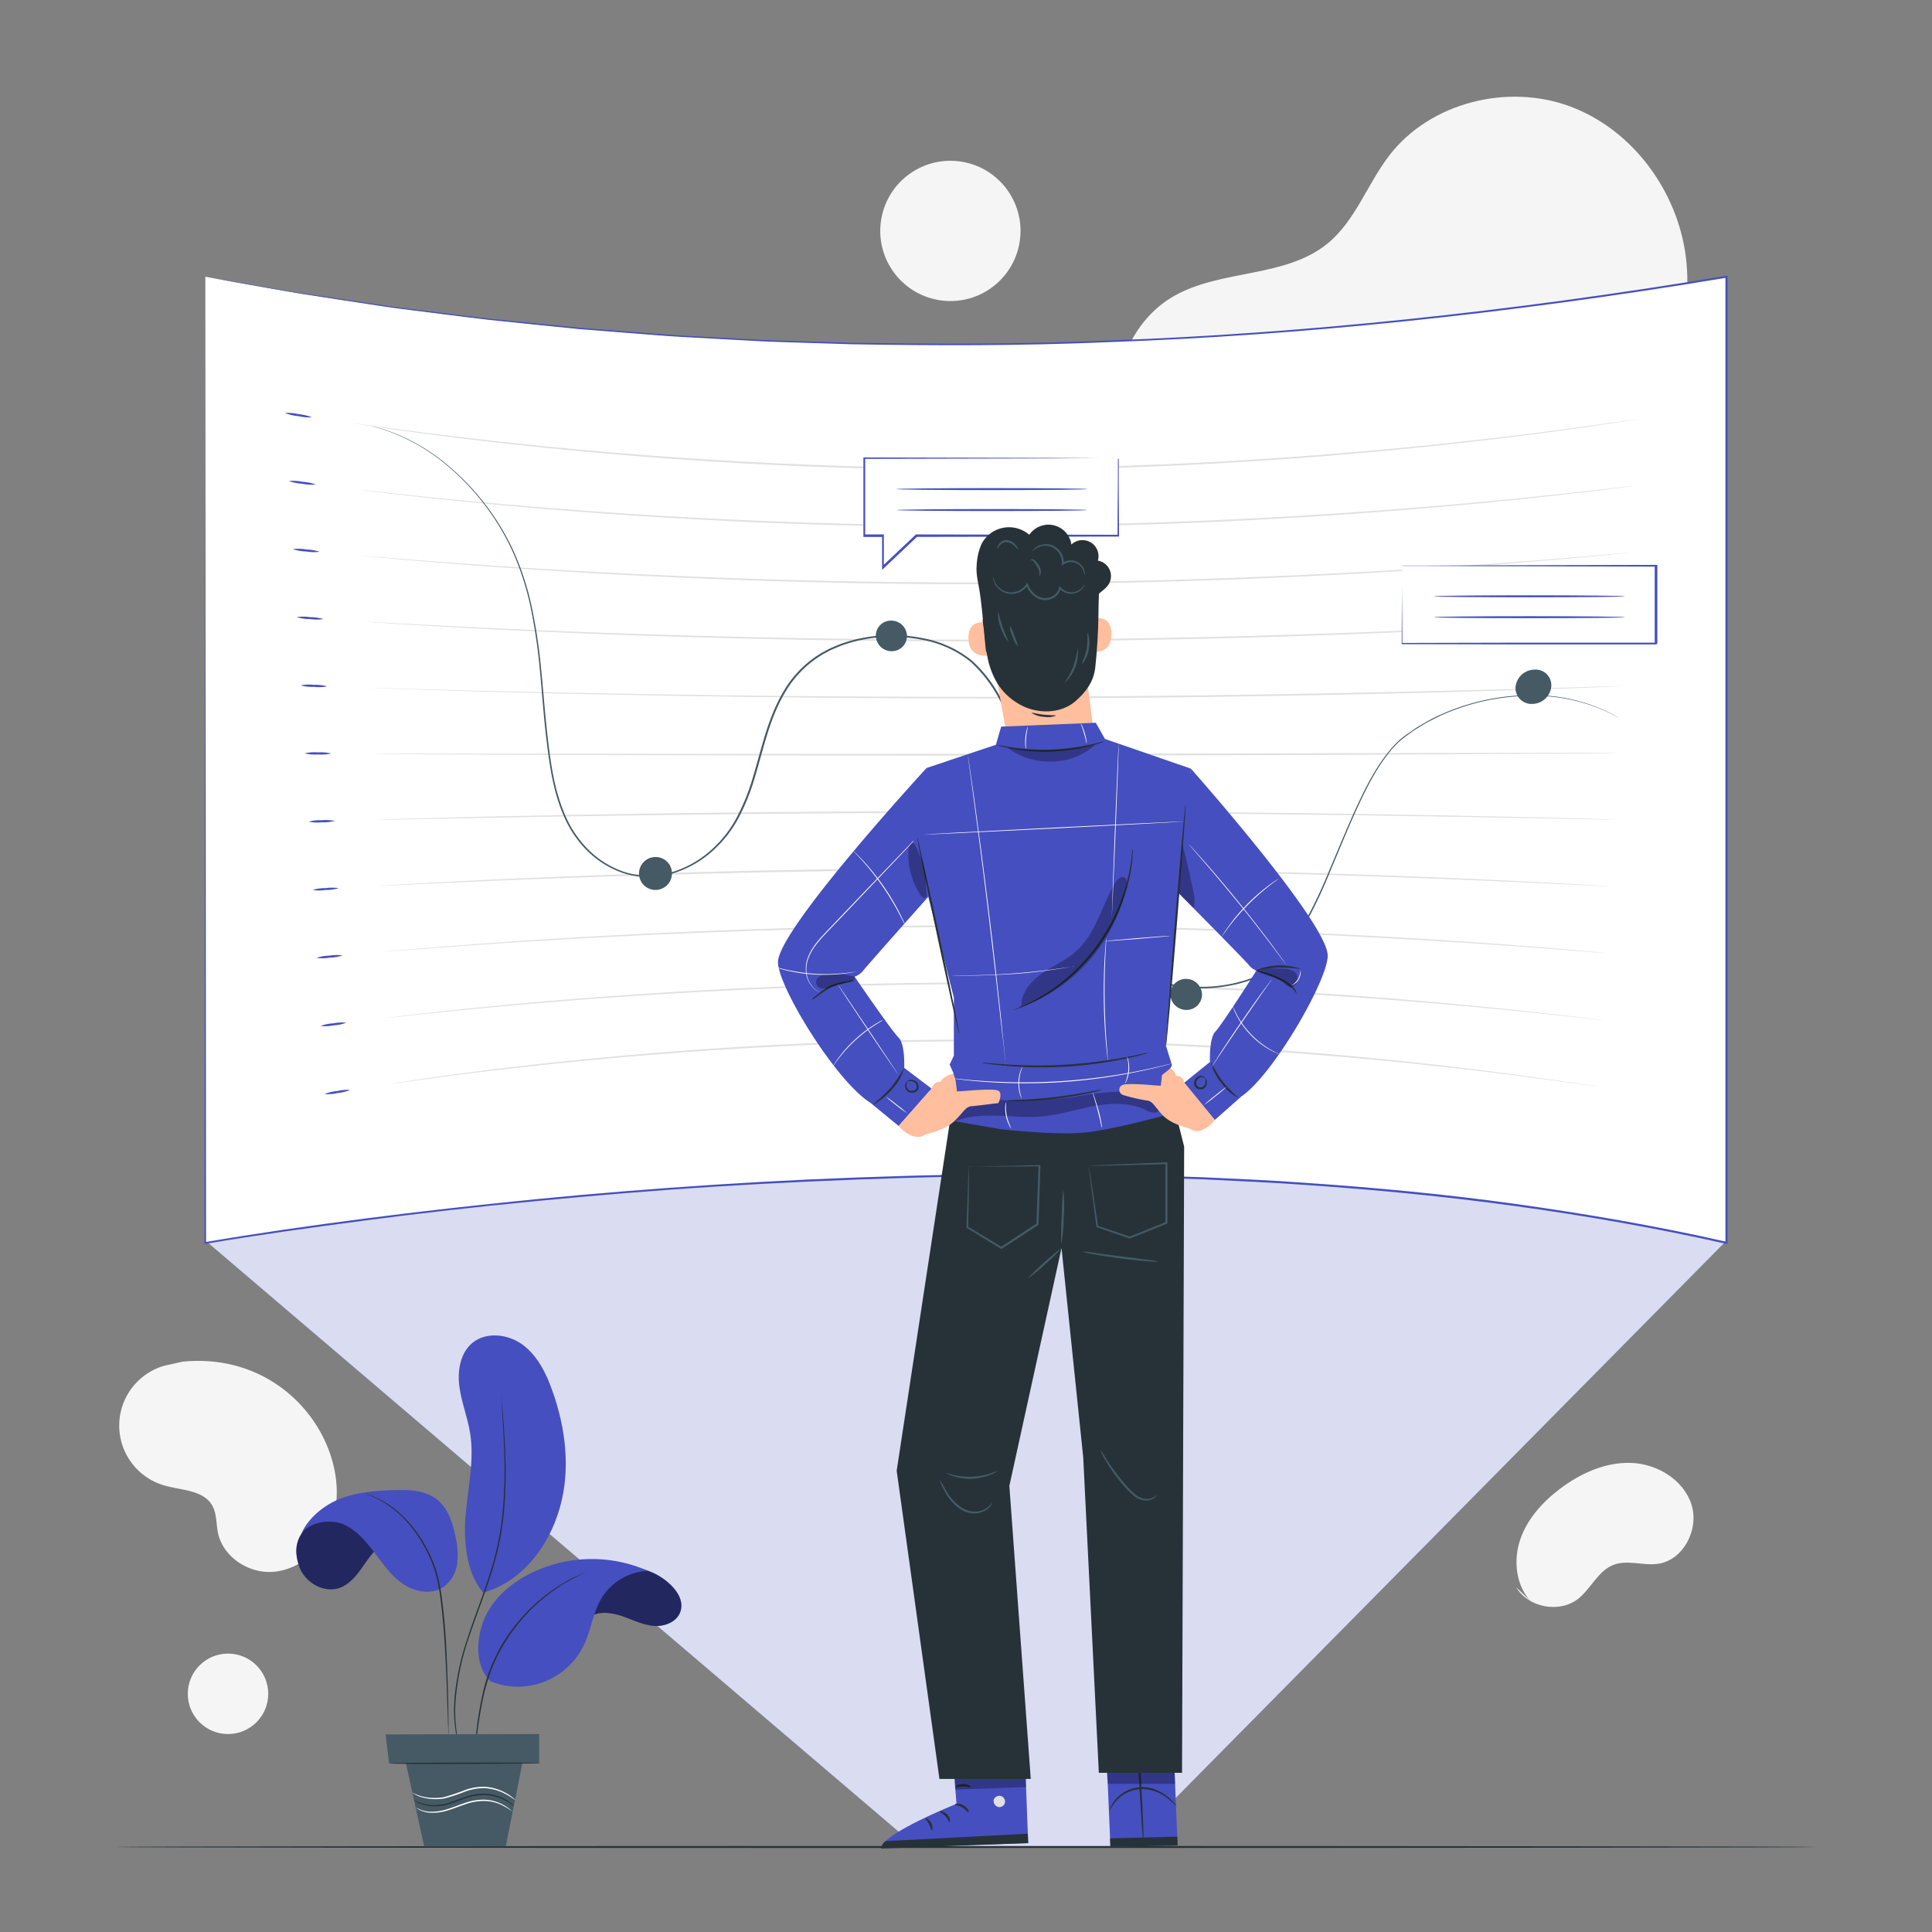 <svg xmlns="http://www.w3.org/2000/svg" viewBox="0 0 500 500"><rect x="0" y="0" width="500" height="500" fill="#808080" stroke="none"/><g id="freepik--background-simple--inject-88"><path d="M290.76,112c-4.66-12.9,1.23-28.74,13.18-35.45,12.26-6.89,28.71-4.62,39.61-13.51,7.26-5.92,10.34-15.5,16.08-22.91,10.56-13.63,30.5-18.58,46.67-12.6s27.86,21.89,30,39-4.77,34.82-17,46.94c-12.13,12-28.68,18.48-45.32,22.16-13.93,3.08-33.68,9.38-47.44,5.62S295.73,125.4,290.76,112" style="fill:#f5f5f5"></path><path d="M42.49,353.46a16.12,16.12,0,0,0-.09,30.94c4.47,1.32,10.18,1.16,12.51,5.2,1.22,2.12,1,4.74,1.51,7.13,1.28,6.09,7.66,10.38,13.87,10.08s11.84-4.61,14.58-10.19,2.85-12.21,1.22-18.22c-4-14.82-18.58-28-38.85-26Z" style="fill:#f5f5f5"></path><circle cx="245.98" cy="59.76" r="18.15" transform="translate(134.1 286.84) rotate(-77.43)" style="fill:#f5f5f5"></circle><circle cx="59.01" cy="438.36" r="10.41" style="fill:#f5f5f5"></circle><path d="M395.93,414.19c-3.69-4.21-4.29-10.54-2.47-15.83s5.74-9.63,10.19-13c5.33-4.06,11.82-7,18.51-6.76s13.49,4.33,15.57,10.7-2,14.46-8.63,15.41c-3.84.55-7.92-1.12-11.54.28-4,1.54-5.8,6.16-9.17,8.8-4.83,3.78-12.86,2.25-16-3" style="fill:#f5f5f5"></path></g><g id="freepik--Screen--inject-88"><path d="M53.14,321.05,237.08,477.89h54.77l155-156.84S286.29,281.54,53.14,321.05Z" style="fill:#464FBF"></path><path d="M53.14,321.05,237.08,477.89h54.77l155-156.84S286.29,281.54,53.14,321.05Z" style="fill:#fff;opacity:0.8"></path><path d="M53.14,71.61v250s221.27-39.5,393.72,0v-250C312.4,94.34,181.23,95.76,53.14,71.61Z" style="fill:#fff"></path><path d="M53.14,71.61l7.34,1.26,9,1.56c3.57.61,7.71,1.39,12.39,2l15.65,2.34c1.43.21,2.9.45,4.4.64l4.61.58,9.78,1.22c3.39.41,6.9.9,10.54,1.29l11.28,1.14,12,1.2,12.72,1c4.36.31,8.82.73,13.4,1l14.09.76,7.28.39c2.46.12,4.94.16,7.45.25l15.37.47c20.91.33,43.48.43,67.45-.63,48-1.75,101.6-7.14,158.93-16.71l.28,0v.28c0,76.85,0,161.33,0,250v.32l-.32-.06h0c-18.28-4.13-36.58-7.3-54.74-9.8s-36.2-4.22-54-5.44c-8.91-.67-17.76-1-26.55-1.46l-13.13-.43c-4.36-.16-8.7-.17-13-.27-17.3-.24-34.31-.17-51,.33s-33,1.24-49,2.24-31.52,2.31-46.68,3.77-29.88,3.12-44.15,5-28.09,3.79-41.37,6.06l-.24,0v-.25c.13-152.83.21-248.31.21-250,0,1.67.08,97.15.2,250l-.24-.2c13.3-2.28,27.11-4.25,41.38-6.1s29-3.5,44.17-5,30.73-2.74,46.69-3.78,32.31-1.78,49-2.26,33.7-.58,51-.34c4.33.09,8.67.11,13,.26l13.13.44c8.79.42,17.65.78,26.56,1.45,17.82,1.22,35.88,2.9,54.05,5.43s36.49,5.68,54.79,9.82h0l-.32.25c0-88.65,0-173.13,0-250l.28.24c-57.35,9.56-111,14.92-159,16.64-24,1.05-46.56.93-67.47.58l-15.38-.48c-2.51-.09-5-.14-7.45-.26l-7.29-.4-14.09-.77c-4.58-.26-9-.68-13.4-1l-12.72-1-12-1.22-11.29-1.16c-3.64-.4-7.15-.89-10.53-1.3l-9.79-1.24-4.61-.59c-1.5-.2-3-.44-4.4-.65L81.85,76.62c-4.7-.66-8.8-1.45-12.36-2.07l-9-1.61Z" style="fill:#464FBF"></path><path d="M424,108.44c0-.06-73.95,13-166,13.16-92.1.56-166.22-12-166.17-12-.06-.36,74.05,12.08,166.18,11.53C350,121,424,108.08,424,108.44Z" style="fill:#e0e0e0"></path><path d="M423,125.72s-73.51,10.56-165.06,10.67c-91.57.46-165.25-9.69-165.21-9.67-.06-.32,73.63,9.69,165.21,9.23C349.46,135.82,423,125.4,423,125.72Z" style="fill:#e0e0e0"></path><path d="M422,143s-73.09,8.08-164.1,8.18c-91,.36-164.29-7.35-164.24-7.37-.07-.28,73.19,7.29,164.24,6.93C348.88,150.63,422,142.72,422,143Z" style="fill:#e0e0e0"></path><path d="M420.94,160.28c0,.06-72.66,5.61-163.13,5.69-90.5.26-163.33-5-163.28-5.07-.06-.24,72.76,4.89,163.28,4.63C348.3,165.44,421,160,420.94,160.28Z" style="fill:#e0e0e0"></path><path d="M419.94,177.56c0,.11-72.23,3.14-162.17,3.2S95.41,178.09,95.45,178s72.34,2.49,162.32,2.33S420,177.36,419.94,177.56Z" style="fill:#e0e0e0"></path><path d="M418.93,194.84c0,.15-71.8.67-161.2.71s-161.4-.33-161.36-.47,71.91.09,161.36,0S419,194.69,418.93,194.84Z" style="fill:#e0e0e0"></path><path d="M417.93,212.13c0,.18-71.37-1.81-160.24-1.79s-160.44,2-160.39,1.83,71.47-2.31,160.39-2.27S418,212,417.93,212.13Z" style="fill:#e0e0e0"></path><path d="M416.92,229.41c0,.23-70.94-4.29-159.27-4.28s-159.47,4.34-159.43,4.12c-.06-.07,71-4.71,159.43-4.56C346,224.67,417,229.34,416.92,229.41Z" style="fill:#e0e0e0"></path><path d="M415.92,246.69c0,.27-70.52-6.76-158.32-6.77-87.83-.24-158.5,6.68-158.46,6.42-.06,0,70.62-7.11,158.46-6.86C345.42,239.48,416,246.66,415.92,246.69Z" style="fill:#e0e0e0"></path><path d="M414.91,264c0,.31-70.08-9.24-157.35-9.27-87.29-.34-157.54,9-157.5,8.71-.06,0,70.19-9.5,157.5-9.15A1283.47,1283.47,0,0,1,414.91,264Z" style="fill:#e0e0e0"></path><path d="M413.9,281.26c0,.36-69.65-11.71-156.38-11.76-86.76-.44-156.57,11.35-156.53,11-.06,0,69.75-11.9,156.53-11.46A1024.14,1024.14,0,0,1,413.9,281.26Z" style="fill:#e0e0e0"></path><path d="M419.44,186.1l-1.23-.66a27.87,27.87,0,0,0-3.66-1.82,44.91,44.91,0,0,0-15.52-3.5,59.62,59.62,0,0,0-11.8.71,57.13,57.13,0,0,0-13.58,4c-1.18.49-2.3,1.13-3.48,1.69s-2.27,1.33-3.43,2-2.22,1.53-3.33,2.33a23.79,23.79,0,0,0-3,2.82c-3.6,4.15-6.23,9.19-8.7,14.46s-4.73,10.9-7.17,16.68A131.27,131.27,0,0,1,336,242.36a34.05,34.05,0,0,1-6.56,8,16.44,16.44,0,0,1-4.7,2.86c-.89.31-1.75.7-2.68.94a27.79,27.79,0,0,1-2.79.72,40.26,40.26,0,0,1-11.8.77A43.64,43.64,0,0,1,295.64,253a33.73,33.73,0,0,1-10.4-6.19,11.57,11.57,0,0,1-1.06-1l-1-1.09c-.59-.78-1.25-1.52-1.78-2.33a42.09,42.09,0,0,1-3-5c-3.52-6.89-5.75-14.31-7.94-21.82s-4.16-15.22-6.83-22.87a83.66,83.66,0,0,0-4.8-11.32,35.17,35.17,0,0,0-7.74-10.19,28.09,28.09,0,0,0-12.65-5.65l-.88-.18-.89-.12-1.78-.24c-1.2-.07-2.4-.21-3.59-.18a39,39,0,0,0-7.1.55,38.21,38.21,0,0,0-6.7,1.8c-.53.21-1,.44-1.56.66l-.78.33-.73.38-1.47.78-1.38.88a27.48,27.48,0,0,0-8.4,9c-4.11,6.94-5.58,14.65-7.83,22a55.74,55.74,0,0,1-4.3,10.65,30.92,30.92,0,0,1-7.36,9,27.42,27.42,0,0,1-10.65,5.5,21,21,0,0,1-11.9-.45,24.42,24.42,0,0,1-9.51-6.08,28.79,28.79,0,0,1-5.84-8.92c-2.74-6.43-3.58-13.1-4.36-19.4s-1.15-12.43-1.73-18.23a141.63,141.63,0,0,0-2.48-16.57,71.79,71.79,0,0,0-4.83-14.57,63.86,63.86,0,0,0-15.83-20.94,50.43,50.43,0,0,0-14.94-9.16c-.94-.34-1.76-.67-2.48-.91l-1.82-.5-1.48-.43,1.48.38,1.83.48c.72.23,1.55.55,2.5.89a50.23,50.23,0,0,1,15,9.12,64.16,64.16,0,0,1,16,21,71.42,71.42,0,0,1,4.88,14.61,140.52,140.52,0,0,1,2.53,16.6c.59,5.81,1,11.9,1.76,18.21s1.64,12.94,4.36,19.29a28.57,28.57,0,0,0,5.76,8.79,24.05,24.05,0,0,0,9.35,6,20.39,20.39,0,0,0,11.62.44,26.8,26.8,0,0,0,10.44-5.41,30.25,30.25,0,0,0,7.25-8.91,54.83,54.83,0,0,0,4.26-10.58c2.24-7.29,3.7-15,7.85-22.06a27.89,27.89,0,0,1,8.53-9.19l1.4-.89,1.5-.8.75-.39.79-.34,1.59-.67a38.93,38.93,0,0,1,14-2.38c1.22,0,2.44.11,3.65.18.61.07,1.21.16,1.82.24l.9.13.9.18a28.45,28.45,0,0,1,12.9,5.77,35.28,35.28,0,0,1,7.85,10.32,84.94,84.94,0,0,1,4.82,11.37c2.67,7.68,4.66,15.38,6.82,22.9s4.41,14.91,7.9,21.75a41.71,41.71,0,0,0,3,4.93c.53.81,1.18,1.54,1.76,2.3l1,1.07a11.24,11.24,0,0,0,1,1,33.43,33.43,0,0,0,10.23,6.09,42.94,42.94,0,0,0,11.71,2.65,40,40,0,0,0,11.66-.76c3.7-.84,7.34-2.06,10-4.41a33.9,33.9,0,0,0,6.49-7.93,130.68,130.68,0,0,0,8.56-17.45c2.45-5.76,4.72-11.38,7.2-16.67s5.14-10.33,8.79-14.52a24.57,24.57,0,0,1,3-2.86q1.68-1.21,3.36-2.34c1.17-.67,2.29-1.39,3.46-2s2.32-1.2,3.51-1.69a57.46,57.46,0,0,1,13.66-4,59.25,59.25,0,0,1,11.86-.67,44.5,44.5,0,0,1,15.54,3.6,27.18,27.18,0,0,1,3.64,1.86C419,185.85,419.44,186.1,419.44,186.1Z" style="fill:#455a64"></path><path d="M311.08,257.52a4,4,0,0,1-4.19,3.85,4.14,4.14,0,0,1-4-4.17,4,4,0,0,1,4.19-3.86A4.12,4.12,0,0,1,311.08,257.52Z" style="fill:#455a64"></path><path d="M234.73,164.61a3.93,3.93,0,0,1-4,3.92,4.09,4.09,0,0,1-4.07-4,3.92,3.92,0,0,1,4-3.92A4.08,4.08,0,0,1,234.73,164.61Z" style="fill:#455a64"></path><path d="M401.48,177.58a5,5,0,0,1-4.87,4.59,4.13,4.13,0,0,1-4.4-4.29,5,5,0,0,1,4.86-4.58A4.07,4.07,0,0,1,401.48,177.58Z" style="fill:#455a64"></path><path d="M173.89,225.8a4.26,4.26,0,1,1-4.39-4A4.2,4.2,0,0,1,173.89,225.8Z" style="fill:#455a64"></path><path d="M80.74,108a12.06,12.06,0,0,1-3.5-.3,13.21,13.21,0,0,1-3.53-.82,11.65,11.65,0,0,1,3.5.3A13.21,13.21,0,0,1,80.74,108Z" style="fill:#464FBF"></path><path d="M81.73,125.38a11.2,11.2,0,0,1-3.48-.18,12.59,12.59,0,0,1-3.51-.72,12.05,12.05,0,0,1,3.48.2A13.48,13.48,0,0,1,81.73,125.38Z" style="fill:#464FBF"></path><path d="M82.72,142.8a11.64,11.64,0,0,1-3.46-.08,12.12,12.12,0,0,1-3.49-.61,11.83,11.83,0,0,1,3.46.09A12.53,12.53,0,0,1,82.72,142.8Z" style="fill:#464FBF"></path><path d="M83.7,160.21a11.05,11.05,0,0,1-3.44,0,12.1,12.1,0,0,1-3.47-.49,11.05,11.05,0,0,1,3.44,0A12.52,12.52,0,0,1,83.7,160.21Z" style="fill:#464FBF"></path><path d="M84.69,177.63a11.5,11.5,0,0,1-3.42.13,11.8,11.8,0,0,1-3.45-.38,10.92,10.92,0,0,1,3.42-.14A11.6,11.6,0,0,1,84.69,177.63Z" style="fill:#464FBF"></path><path d="M85.68,195a11.69,11.69,0,0,1-3.4.25,11.35,11.35,0,0,1-3.43-.28,10.82,10.82,0,0,1,3.4-.25A11.4,11.4,0,0,1,85.68,195Z" style="fill:#464FBF"></path><path d="M86.66,212.45a11.5,11.5,0,0,1-3.38.36,11.09,11.09,0,0,1-3.4-.17,11.07,11.07,0,0,1,3.37-.36A11.48,11.48,0,0,1,86.66,212.45Z" style="fill:#464FBF"></path><path d="M87.65,229.86a11.34,11.34,0,0,1-3.36.46,10.82,10.82,0,0,1-3.39,0,10.86,10.86,0,0,1,3.36-.47A11.37,11.37,0,0,1,87.65,229.86Z" style="fill:#464FBF"></path><path d="M88.64,247.27a11.43,11.43,0,0,1-3.34.57,11,11,0,0,1-3.37.06,10.79,10.79,0,0,1,3.34-.58A11.21,11.21,0,0,1,88.64,247.27Z" style="fill:#464FBF"></path><path d="M89.62,264.68a11.26,11.26,0,0,1-3.31.68,10.92,10.92,0,0,1-3.35.17,10.74,10.74,0,0,1,3.32-.69A11,11,0,0,1,89.62,264.68Z" style="fill:#464FBF"></path><path d="M90.61,282.09a11.85,11.85,0,0,1-3.3.79,11.18,11.18,0,0,1-3.32.28,10.79,10.79,0,0,1,3.29-.8A10.64,10.64,0,0,1,90.61,282.09Z" style="fill:#464FBF"></path><polygon points="289.52 118.64 223.78 118.64 223.78 138.71 228.61 138.71 228.61 146.9 237.28 138.71 289.52 138.71 289.52 118.64" style="fill:#fff"></polygon><path d="M289.52,118.64s0,.11,0,.33,0,.58,0,1c0,.91,0,2.23,0,3.93,0,3.47.05,8.5.09,14.8v.16h-.16l-52.24.09.17-.07-8.66,8.19-.44.42v-8.79l.26.26h-5.09v-.26c0-7,0-13.73,0-20.07v-.25h.25l47.23.12,13.65.07,3.62,0,.93,0h.31l-.34,0h-1l-3.68,0-13.7.07-47.06.11.25-.25c0,6.34,0,13.08,0,20.07l-.26-.26h5.09v8.45l-.44-.19,8.67-8.19.07-.07h.11l52.24.09-.17.17c0-6.26.07-11.25.09-14.71,0-1.71,0-3,0-4,0-.44,0-.78,0-1A1.55,1.55,0,0,1,289.52,118.64Z" style="fill:#464FBF"></path><path d="M281.4,126.58c0,.14-11.07.26-24.72.26s-24.72-.12-24.72-.26,11.07-.26,24.72-.26S281.4,126.43,281.4,126.58Z" style="fill:#464FBF"></path><path d="M281.4,132c0,.14-11.07.26-24.72.26S232,132.13,232,132s11.07-.26,24.72-.26S281.4,131.85,281.4,132Z" style="fill:#464FBF"></path><polygon points="362.93 146.38 362.93 166.45 367.76 166.45 376.43 166.45 428.67 166.45 428.67 146.38 362.93 146.38" style="fill:#fff"></polygon><path d="M362.93,146.38h.31l.93,0,3.66,0,13.72-.07,47.12-.12h.25v.26c0,6.37,0,13.11,0,20.05-.52.53-.16.15-.28.27H409.36l-17.73,0-28.7-.06h-.17v-.16c0-6.32.07-11.35.09-14.82,0-1.69,0-3,0-3.92l0-1a2.06,2.06,0,0,1,0-.33s0,.13,0,.36l0,1c0,.93,0,2.25,0,4,0,3.45.05,8.44.09,14.72l-.16-.17,28.7-.07h37c-.11.11.28-.26-.24.25V146.39l.26.25-46.94-.12L368,146.45l-3.71,0-1,0A1.3,1.3,0,0,1,362.93,146.38Z" style="fill:#464FBF"></path><path d="M420.55,154.32c0,.14-11.07.26-24.72.26s-24.72-.12-24.72-.26,11.07-.26,24.72-.26S420.55,154.18,420.55,154.32Z" style="fill:#464FBF"></path><path d="M420.55,159.73c0,.15-11.07.26-24.72.26s-24.72-.11-24.72-.26,11.07-.26,24.72-.26S420.55,159.59,420.55,159.73Z" style="fill:#464FBF"></path></g><g id="freepik--Floor--inject-88"><path d="M470.29,478c0,.15-98.59.26-220.18.26s-220.2-.11-220.2-.26,98.57-.26,220.2-.26S470.29,477.85,470.29,478Z" style="fill:#263238"></path></g><g id="freepik--Plant--inject-88"><path d="M148.75,424.06c.73-2.55,2.3-5,4.73-6.07s5.47-.48,8.06.45,5.14,2.19,7.9,2.35,5.85-1.15,6.67-3.78-.73-5.11-2.6-6.9a16.3,16.3,0,0,0-26.71,6.48" style="fill:#464FBF"></path><g style="opacity:0.5"><path d="M148.75,424.06c.73-2.55,2.3-5,4.73-6.07s5.47-.48,8.06.45,5.14,2.19,7.9,2.35,5.85-1.15,6.67-3.78-.73-5.11-2.6-6.9a16.3,16.3,0,0,0-26.71,6.48"></path></g><path d="M127,435.17c-4-3.83-3.86-10.51-1.86-15.7s6.39-9.2,11.29-11.84a35.86,35.86,0,0,1,31.25-1.09,14.83,14.83,0,0,0-12,7.07c-2.21,3.68-2.69,8.15-4.51,12a18.92,18.92,0,0,1-24.2,9.53" style="fill:#464FBF"></path><path d="M125,412.13c-4.48-5.27-5.1-13.74-4.45-20.63s2.22-13.82,1.11-20.65c-.65-4.05-2.23-7.91-2.77-12s.2-8.66,3.34-11.29c3.62-3,9.32-2.32,13.09.5s6,7.26,7.56,11.69c3.53,9.73,4.84,20.52,2,30.47s-9.58,18.85-19.48,21.87" style="fill:#464FBF"></path><path d="M122.93,455.43a4,4,0,0,1,0-.6c0-.4,0-1,0-1.75.06-1.51.2-3.7.53-6.39a86,86,0,0,1,1.69-9.37,43.13,43.13,0,0,1,4.25-10.84,44.88,44.88,0,0,1,7-9.35,44.31,44.31,0,0,1,7.3-6.11c1.12-.77,2.19-1.36,3.12-1.91s1.79-.91,2.47-1.24l1.61-.68a5.31,5.31,0,0,1,.56-.22,2.8,2.8,0,0,1-.54.29l-1.57.74c-.67.35-1.49.78-2.43,1.29s-2,1.17-3.07,1.95a45.57,45.57,0,0,0-7.21,6.12,46.19,46.19,0,0,0-6.88,9.3c-4.09,7.2-5.2,14.76-6,20.06-.37,2.68-.55,4.86-.64,6.37,0,.73-.08,1.31-.1,1.74A4.59,4.59,0,0,1,122.93,455.43Z" style="fill:#263238"></path><path d="M84.21,391.4c-8.26,5-8.22,9.56-6.83,13.84s6.48,7.25,10.68,5.64c2.38-.92,4.1-3,5.56-5.07s2.85-4.31,4.91-5.81,5-2.07,7.12-.6" style="fill:#464FBF"></path><g style="opacity:0.5"><path d="M84.21,391.4c-8.26,5-8.22,9.56-6.83,13.84s6.48,7.25,10.68,5.64c2.38-.92,4.1-3,5.56-5.07s2.85-4.31,4.91-5.81,5-2.07,7.12-.6"></path></g><path d="M78,396.89c2.16-3,7.5-3.87,10.88-2.39s5.85,4.44,8.07,7.38,4.38,6.06,7.45,8.11,7.35,2.78,10.4.7a8.91,8.91,0,0,0,3.52-6.12,20.41,20.41,0,0,0-.5-7.21c-.74-3.47-1.94-7.09-4.72-9.29-3.1-2.45-7.4-2.56-11.35-2.42-4.53.16-9.12.51-13.37,2.09s-8.58,5-10.38,9.15" style="fill:#464FBF"></path><path d="M116,448.83a.76.76,0,0,1,0-.19c0-.14,0-.31,0-.53,0-.5,0-1.18-.08-2.05,0-1.82-.13-4.39-.23-7.55s-.25-7-.49-11.19-.57-8.84-1.22-13.65a44.27,44.27,0,0,0-1.39-6.93,35.22,35.22,0,0,0-2.55-6.06,33.94,33.94,0,0,0-3.21-5,32.3,32.3,0,0,0-3.5-3.83,25.53,25.53,0,0,0-6.2-4.2c-.41-.19-.76-.37-1.07-.5l-.81-.31-.5-.2c-.11,0-.17-.07-.16-.08l.17.05.51.16.83.28c.32.12.68.29,1.09.47a24.5,24.5,0,0,1,6.32,4.14,32.59,32.59,0,0,1,3.56,3.83,34.47,34.47,0,0,1,3.27,5,35.52,35.52,0,0,1,2.6,6.11,44.36,44.36,0,0,1,1.41,7c.65,4.83,1,9.47,1.19,13.68s.33,8,.41,11.2.1,5.77.12,7.55v2.59A.76.76,0,0,1,116,448.83Z" style="fill:#263238"></path><path d="M119,452.56a23.54,23.54,0,0,1-.92-3.55,37,37,0,0,1-.4-10,65.88,65.88,0,0,1,3.12-14.49c1.68-5.33,4-11,5.93-17.15a74.61,74.61,0,0,0,3.5-17.72,127.66,127.66,0,0,0,.23-14.79c-.15-4.21-.39-7.62-.53-10-.07-1.16-.13-2.07-.17-2.71,0-.3,0-.53,0-.71a.73.73,0,0,1,0-.24,2.26,2.26,0,0,1,0,.24c0,.18,0,.41.07.7,0,.64.13,1.55.23,2.71.19,2.35.46,5.75.65,10a122.5,122.5,0,0,1-.15,14.83,80.11,80.11,0,0,1-1.14,8.69,78.31,78.31,0,0,1-2.35,9.11c-2,6.15-4.26,11.84-6,17.14A67.14,67.14,0,0,0,118,439.05a38.45,38.45,0,0,0,.28,9.93c.21,1.16.4,2.06.56,2.65l.17.69A1.52,1.52,0,0,1,119,452.56Z" style="fill:#263238"></path><polygon points="139.54 456.25 100.7 456.34 99.8 448.87 139.53 448.77 139.54 456.25" style="fill:#455a64"></polygon><polygon points="104.87 455.48 109.78 477.89 130.88 477.84 135.37 455.4 104.87 455.48" style="fill:#455a64"></polygon><path d="M139.54,456.25c0,.1-8.54.18-19.07.17s-19.07-.09-19.07-.19,8.54-.18,19.07-.18S139.54,456.14,139.54,456.25Z" style="fill:#455a64"></path><path d="M132.9,467.33a16.13,16.13,0,0,0-3.42-1.95,12.18,12.18,0,0,0-4.16-.83,14.91,14.91,0,0,0-5.12.95c-1.76.61-3.42,1.31-5,1.7a12,12,0,0,1-4.35.14,8.8,8.8,0,0,1-2.79-.88,4.34,4.34,0,0,1-.68-.43q-.22-.16-.21-.18s.33.19,1,.48a9.68,9.68,0,0,0,2.77.75,12.28,12.28,0,0,0,4.24-.22c1.55-.39,3.2-1.1,5-1.71a14.63,14.63,0,0,1,5.23-.94,12,12,0,0,1,4.26.93,10.89,10.89,0,0,1,2.53,1.47,5.74,5.74,0,0,1,.61.52C132.85,467.25,132.91,467.32,132.9,467.33Z" style="fill:#263238"></path><path d="M132.61,468.83a17.15,17.15,0,0,0-3.29-1.93,11.1,11.1,0,0,0-4-.81,14.36,14.36,0,0,0-5,.9c-1.71.57-3.31,1.24-4.84,1.66a12.61,12.61,0,0,1-4.18.48,7,7,0,0,1-2.74-.73,4.69,4.69,0,0,1-.66-.41c-.14-.11-.21-.17-.2-.18s.32.19.92.46a7.61,7.61,0,0,0,2.69.6,13.1,13.1,0,0,0,4.08-.55c1.5-.43,3.09-1.1,4.82-1.68a14.36,14.36,0,0,1,5.07-.89,11,11,0,0,1,6.53,2.37,6.15,6.15,0,0,1,.58.51C132.56,468.75,132.62,468.82,132.61,468.83Z" style="fill:#fff"></path><path d="M133.29,465.84a18.53,18.53,0,0,0-3.52-2.06,12.82,12.82,0,0,0-4.27-1,13.75,13.75,0,0,0-5.27.94,45.71,45.71,0,0,1-5.21,1.71,13.26,13.26,0,0,1-4.49,0,9.87,9.87,0,0,1-2.89-.9,4.93,4.93,0,0,1-.7-.44c-.16-.11-.23-.17-.22-.18s.34.2,1,.49a11,11,0,0,0,2.87.77,13.3,13.3,0,0,0,4.38-.09,53.92,53.92,0,0,0,5.16-1.73,13.72,13.72,0,0,1,5.41-.93,13,13,0,0,1,7,2.67,7.45,7.45,0,0,1,.62.53A1.17,1.17,0,0,1,133.29,465.84Z" style="fill:#fff"></path><path d="M139.89,456.28c0,.1-8.74.2-19.52.23s-19.51,0-19.51-.14,8.73-.21,19.51-.23S139.89,456.17,139.89,456.28Z" style="fill:#263238"></path></g><g id="freepik--Character--inject-88"><polygon points="286.01 445.79 287.38 477.98 304.76 477.59 303.46 445.34 286.01 445.79" style="fill:#464FBF"></polygon><path d="M295.91,476.58c.15,0-.12-7.06-.6-15.75s-1-15.72-1.12-15.71.12,7.05.6,15.74S295.77,476.58,295.91,476.58Z" style="fill:#263238"></path><polygon points="287.29 475.76 304.67 475.32 304.76 477.59 287.38 477.98 287.29 475.76" style="fill:#263238"></polygon><path d="M304.35,467.28a2.61,2.61,0,0,0-.48-.68,11.9,11.9,0,0,0-1.63-1.58,11.34,11.34,0,0,0-2.89-1.75,9,9,0,0,0-4.09-.75,9.15,9.15,0,0,0-6.63,3.26,8,8,0,0,0-1.19,1.94,2.27,2.27,0,0,0-.24.8,19,19,0,0,1,1.71-2.5,9.24,9.24,0,0,1,6.38-3,10.72,10.72,0,0,1,6.73,2.27C303.52,466.43,304.28,467.35,304.35,467.28Z" style="fill:#263238"></path><g style="opacity:0.3"><polygon points="303.83 454.52 303.97 458.06 286.55 458.38 286.43 455.71 303.83 454.52"></polygon></g><polygon points="286.43 458.8 286.69 461.66 304.12 461.66 304 458.8 286.43 458.8" style="opacity:0.3"></polygon><path d="M246,447.28l1.54,19.55s-19.28,7.72-19.34,11.36L266.09,477l-1.15-30.56Z" style="fill:#464FBF"></path><path d="M258.93,464.76a1.57,1.57,0,0,1,1.16,1.74,1.5,1.5,0,0,1-1.71,1.16,1.65,1.65,0,0,1-1.22-1.84,1.56,1.56,0,0,1,1.92-1" style="fill:#e0e0e0"></path><path d="M266.09,477l-.09-2.44-36.8,1.92A2.91,2.91,0,0,0,228,478.4Z" style="fill:#263238"></path><path d="M247.16,467c0,.19,1,.23,1.9.79s1.47,1.33,1.63,1.25-.15-1.15-1.31-1.81S247.11,466.8,247.16,467Z" style="fill:#263238"></path><path d="M243.21,468.8c0,.19.79.47,1.46,1.23s.89,1.59,1.07,1.58.26-1.08-.59-2S243.21,468.62,243.21,468.8Z" style="fill:#263238"></path><path d="M241.14,473.71c.17,0,.39-.92-.13-1.92s-1.42-1.37-1.49-1.21.49.68.91,1.51S241,473.7,241.14,473.71Z" style="fill:#263238"></path><path d="M247.3,462.44c.09.17.94-.12,2-.1s1.89.33,2,.16-.73-.79-2-.81S247.21,462.3,247.3,462.44Z" style="fill:#263238"></path><path d="M246.44,458.25a3.48,3.48,0,0,0,1.92-.09,8.46,8.46,0,0,0,2-.7,11.14,11.14,0,0,0,1.08-.63,2.57,2.57,0,0,0,.56-.48.83.83,0,0,0,0-1,1.06,1.06,0,0,0-.84-.39,2.73,2.73,0,0,0-.71.13,6.59,6.59,0,0,0-1.18.46,6.87,6.87,0,0,0-1.72,1.24c-.85.86-1.12,1.57-1.06,1.6s.5-.54,1.37-1.26a7.86,7.86,0,0,1,1.67-1,7,7,0,0,1,1.09-.38c.4-.13.74-.14.85,0s0,.1,0,.22a1.89,1.89,0,0,1-.41.35,10.52,10.52,0,0,1-2.81,1.41A13.23,13.23,0,0,0,246.44,458.25Z" style="fill:#263238"></path><path d="M246.7,458.51a3.07,3.07,0,0,0,.42-1.87,6,6,0,0,0-.35-2.09,5.62,5.62,0,0,0-.54-1.14,1.57,1.57,0,0,0-1.26-.92.9.9,0,0,0-.78.57,3,3,0,0,0-.17.71,4.23,4.23,0,0,0,.06,1.29A4.42,4.42,0,0,0,245,457c.79,1,1.58,1.15,1.6,1.08s-.61-.43-1.23-1.35a4.42,4.42,0,0,1-.68-1.78,4.11,4.11,0,0,1,0-1.11c0-.41.18-.74.33-.71s.53.28.7.6a7,7,0,0,1,.52,1,6.82,6.82,0,0,1,.45,1.9C246.76,457.78,246.59,458.49,246.7,458.51Z" style="fill:#263238"></path><g style="opacity:0.3"><polygon points="265.43 458.16 265.55 462.5 247.21 463.15 247.07 459.21 265.43 458.16"></polygon></g><path d="M261.7,196.69l22.28-.28-2.48-19s1.52-.33,1.62-8.58.48-22.28.48-22.28h0a28.67,28.67,0,0,0-28.83,3.62l-1.22.94Z" style="fill:#ffbe9d"></path><path d="M256.13,161.29c-.14-.07-5.67-1.68-5.49,4s5.81,4.3,5.82,4.14S256.13,161.29,256.13,161.29Z" style="fill:#ffbe9d"></path><path d="M282.64,160.11c.14-.06,5.18-1.42,5,4.22s-5.81,4.3-5.82,4.14S282.64,160.11,282.64,160.11Z" style="fill:#ffbe9d"></path><path d="M254.3,160.66c.85,4.72.68,7.21,1.46,10.37,1.24,5,3.72,8.83,8.22,11.33s10.6,2.45,14.47-1c2.68-2.36,4.58-5,5-8.57s.8-9.84.82-13.42c.05-6.44.48-12.6.48-12.6l-18.41-3.33-10.48,6.23Z" style="fill:#263238"></path><path d="M273.29,185.21a5.92,5.92,0,0,1-3.22.28,6,6,0,0,1-3.09-1c.06-.14,1.42.29,3.15.47S273.27,185.06,273.29,185.21Z" style="fill:#263238"></path><path d="M255.19,168.7c-.54-4.85-.89-10.39-1.64-15.5-.29-1.92-1-4.69-.8-6.62a16,16,0,0,1,1.21-5.67,8,8,0,0,1,12.42-2.5,6,6,0,0,1,10.9,2.52,4.15,4.15,0,0,1,6.85,4.16,4.06,4.06,0,0,1,2.74,6.21c-.86,1.31-2.39,2-3.33,3.29a4.7,4.7,0,0,0-.29,5.09" style="fill:#263238"></path><path d="M280.76,151.18a1.28,1.28,0,0,1-.2.53,3.82,3.82,0,0,1-1.07,1.21,3.9,3.9,0,0,1-2.4.75,4.06,4.06,0,0,1-2.95-1.38l.39-.11a3.86,3.86,0,0,1-2.46,2.83,4.4,4.4,0,0,1-4.15-.52,6.26,6.26,0,0,1-2.34-3.06l.45,0a5.2,5.2,0,0,1-4.17,2.28,4.77,4.77,0,0,1-3.51-1.43,4.87,4.87,0,0,1-1.27-2.16,2.09,2.09,0,0,1-.11-.89s.08.31.28.84a5.12,5.12,0,0,0,1.32,2,4.52,4.52,0,0,0,3.27,1.23,4.8,4.8,0,0,0,3.77-2.12l.27-.43.17.48a5.8,5.8,0,0,0,2.15,2.8,4,4,0,0,0,3.69.49,3.43,3.43,0,0,0,2.2-2.44l.08-.47.31.36a3.78,3.78,0,0,0,2.63,1.31,3.66,3.66,0,0,0,2.23-.61A5.15,5.15,0,0,0,280.76,151.18Z" style="fill:#455a64"></path><path d="M280.73,148.94a5,5,0,0,0-.79-2.05,3.32,3.32,0,0,0-1.93-1.3,3.52,3.52,0,0,0-2.81.53l-.45.33.05-.56a4.34,4.34,0,0,0-.19-1.62,4.4,4.4,0,0,0-2.27-2.63,4.29,4.29,0,0,0-2.87-.26,6.13,6.13,0,0,0-2.39,1.35,1.74,1.74,0,0,1,.46-.62,4.36,4.36,0,0,1,1.84-1.08,4.6,4.6,0,0,1,3.16.17,4.86,4.86,0,0,1,2.56,2.91,4.63,4.63,0,0,1,.2,1.83l-.4-.23a3.89,3.89,0,0,1,3.21-.55,3.57,3.57,0,0,1,2.1,1.54,3.49,3.49,0,0,1,.57,1.63A1.16,1.16,0,0,1,280.73,148.94Z" style="fill:#455a64"></path><path d="M269,149.11c-.07,0,0-.32,0-.78a3.65,3.65,0,0,0-.57-1.66,16.62,16.62,0,0,0-1.07-1.5c-.28-.29-.55-.09-.59-.12s0-.12.13-.22a.63.63,0,0,1,.69,0,3.9,3.9,0,0,1,.63.65,6.35,6.35,0,0,1,.65.87,3.11,3.11,0,0,1,.5,1.95C269.27,148.88,269,149.14,269,149.11Z" style="fill:#455a64"></path><path d="M258.07,142c-.06,0,0-.44.34-1a2.86,2.86,0,0,1,.84-.88,2.16,2.16,0,0,1,1.5-.33,3.55,3.55,0,0,1,2.23,1.4c.41.52.6.88.55.93s-.35-.24-.82-.68a3.92,3.92,0,0,0-2-1.14,2.16,2.16,0,0,0-2,.91C258.32,141.68,258.14,142,258.07,142Z" style="fill:#455a64"></path><path d="M260.93,166a9.3,9.3,0,0,1-1.94-3.6,9,9,0,0,1-.68-4c.15,0,.44,1.78,1.17,3.87S261.06,165.87,260.93,166Z" style="fill:#455a64"></path><path d="M263.4,167.3a6.88,6.88,0,0,1-1.36-2.56,6.74,6.74,0,0,1-.67-2.83,10.63,10.63,0,0,1,1.15,2.65A10.28,10.28,0,0,1,263.4,167.3Z" style="fill:#455a64"></path><path d="M278.91,167.69a10.74,10.74,0,0,1-3.44,9.1,30.82,30.82,0,0,0,2.33-4.33A31.34,31.34,0,0,0,278.91,167.69Z" style="fill:#455a64"></path><path d="M281.39,163.57a7.22,7.22,0,0,1,.36,4.47,7.12,7.12,0,0,1-1.92,4.05,24.22,24.22,0,0,0,1.41-4.14A25.65,25.65,0,0,0,281.39,163.57Z" style="fill:#455a64"></path><polyline points="274.72 323 280.34 377.19 284.38 458.8 305.91 458.8 306.46 296.76 303.61 285.42 245.87 290.01 232.06 380.63 243.13 460.39 266.76 460.39 261.22 384.55 274.72 323" style="fill:#263238"></polyline><path d="M274.72,323a33,33,0,0,1-4.19,4.14,32.15,32.15,0,0,1-4.55,3.73,65.29,65.29,0,0,1,8.74-7.87Z" style="fill:#455a64"></path><path d="M274.66,321.91a61.1,61.1,0,0,1,.11-7,63.58,63.58,0,0,1,.4-6.94,35.57,35.57,0,0,1,.14,7A36.4,36.4,0,0,1,274.66,321.91Z" style="fill:#455a64"></path><path d="M281.78,301.68a2.59,2.59,0,0,1,.35,0l1.06-.07,4.09-.2,14.6-.61h.24V301c0,4.56,0,9.71,0,15.16v.48l-.17.06-9.49,3.81-.09,0-.09,0-8.4-2.92-.13,0,0-.14c-.61-4.73-1.12-8.67-1.49-11.49-.16-1.32-.29-2.38-.39-3.16a9.24,9.24,0,0,1-.1-1.09,2.65,2.65,0,0,1,.07.31c0,.24.08.52.14.86.13.79.3,1.86.51,3.2.42,2.78,1,6.66,1.7,11.31l-.15-.18,8.42,2.86h-.17l9.48-3.82-.16.24v-.29c0-5.45,0-10.6,0-15.16l.25.24-14.44.36-4.15.08h-1.12A2,2,0,0,1,281.78,301.68Z" style="fill:#455a64"></path><path d="M250.69,302a1.11,1.11,0,0,1,.31,0l1-.05,3.7-.11,13.31-.31h.25v.25c-.14,4.5-.31,9.69-.49,15.21V317l-.12.07-1.54,1-7.81,5.09-.13.09-.14-.08-8.8-5.36-.11-.07v-.13c.17-4.72.31-8.66.41-11.48.05-1.32.1-2.37.13-3.16s.07-1.09.08-1.07a1.15,1.15,0,0,1,0,.31v.85c0,.8,0,1.87,0,3.21,0,2.79-.1,6.68-.17,11.35l-.11-.19,8.83,5.29H259l7.8-5.11,1.54-1-.12.21c.2-5.52.39-10.71.55-15.2l.24.24-13.17.07h-4.76Z" style="fill:#455a64"></path><path d="M299.84,326.5a15.11,15.11,0,0,1-2.92-.1c-1.79-.13-4.27-.37-7-.73s-5.18-.75-6.95-1.08a15.53,15.53,0,0,1-2.85-.65,16.13,16.13,0,0,1,2.9.28l7,.92,7,.89A15.76,15.76,0,0,1,299.84,326.5Z" style="fill:#455a64"></path><path d="M299.34,386.9s-.08.32-.51.69a3.4,3.4,0,0,1-2.2.75,5.29,5.29,0,0,1-3.22-1.24,22.82,22.82,0,0,1-2.93-3,41.41,41.41,0,0,1-4.36-6.14,12.69,12.69,0,0,1-1.36-2.8,28.2,28.2,0,0,1,1.68,2.6,55.32,55.32,0,0,0,4.45,6,24,24,0,0,0,2.83,2.92,5,5,0,0,0,2.92,1.25,3.47,3.47,0,0,0,2.07-.54C299.14,387.13,299.31,386.88,299.34,386.9Z" style="fill:#455a64"></path><path d="M256.81,388.81a1.46,1.46,0,0,1-.29.69,4.33,4.33,0,0,1-1.49,1.41,5.7,5.7,0,0,1-2.95.78,6.91,6.91,0,0,1-3.56-1.13,12.76,12.76,0,0,1-4.29-5.1,11.74,11.74,0,0,1-1.06-2.54,18.28,18.28,0,0,1,1.4,2.36,13.49,13.49,0,0,0,4.23,4.83,6.87,6.87,0,0,0,3.29,1.09,5.55,5.55,0,0,0,2.76-.62A6.08,6.08,0,0,0,256.81,388.81Z" style="fill:#455a64"></path><path d="M258.18,380.63a5.38,5.38,0,0,1-1.77,1,14,14,0,0,1-9.72.4,5.13,5.13,0,0,1-1.85-.88,17.84,17.84,0,0,0,13.34-.55Z" style="fill:#455a64"></path><path d="M257.74,192.74l1.36-4.69,24.49-1,2.37,4.19,22.25,7.69-4.91,50.82-1.55,20.9,1.56,5-2.25,4.48,1.38,8.25s-14.68,4.15-22.32,4.78-21.21-.93-21.21-.93l-13-2.26.86-12.19-1-2.28,1.09-2.3v-15L239.45,229l.37-30.25Z" style="fill:#464FBF"></path><path d="M239.82,198.73S201.35,240.49,201.34,249c0,6.36,15,30.79,23.86,36.35l7.37,6.05,8.53-9.67L234,276.36s.32-6.15-1.48-7.87-11.35-15.74-11.35-15.74a4.79,4.79,0,0,0,2.05-1.34c.59-.85,17-19.3,17-19.3l.48-15.58Z" style="fill:#464FBF"></path><path d="M221.21,253.71a7,7,0,0,1-1.76.53,23.52,23.52,0,0,0-4.19,1.19,28.87,28.87,0,0,0-3.67,2.35,6.4,6.4,0,0,1-1.56,1,6.43,6.43,0,0,1,1.34-1.25A19.61,19.61,0,0,1,215,255a17.15,17.15,0,0,1,4.34-1.07A6.09,6.09,0,0,1,221.21,253.71Z" style="fill:#263238"></path><path d="M234,276.36a13.08,13.08,0,0,1-3.14,5.54,19.2,19.2,0,0,1-3.35,3.05,5.5,5.5,0,0,1-1.63.93,54.4,54.4,0,0,0,4.59-4.32A39,39,0,0,0,234,276.36Z" style="fill:#263238"></path><path d="M234.74,279.94c-.07,0,.39-.57,1.37-.46a1.81,1.81,0,0,1,1.4.91,2.28,2.28,0,0,1,.23,1,1.29,1.29,0,0,1-.52,1,2,2,0,0,1-2,.28,1.74,1.74,0,0,1-.94-1.37c-.09-1,.47-1.43.49-1.37a2.76,2.76,0,0,0-.13,1.31,1.44,1.44,0,0,0,.79,1,1.53,1.53,0,0,0,1.49-.25.84.84,0,0,0,.34-.63,1.84,1.84,0,0,0-.15-.76,1.48,1.48,0,0,0-1-.77A2.79,2.79,0,0,0,234.74,279.94Z" style="fill:#263238"></path><path d="M248.25,267.66a2.33,2.33,0,0,1-.16-.51l-.37-1.47-1.24-5.44c-1-4.59-2.42-10.94-3.92-18s-2.83-13.39-3.77-18c-.45-2.25-.82-4.1-1.09-5.47-.11-.6-.19-1.09-.27-1.49a3.29,3.29,0,0,1-.06-.53,1.81,1.81,0,0,1,.17.51q.14.58.36,1.47c.31,1.36.73,3.19,1.25,5.43,1,4.59,2.42,10.94,3.92,18s2.83,13.39,3.77,18c.44,2.25.81,4.1,1.08,5.47.11.6.2,1.09.27,1.49A1.75,1.75,0,0,1,248.25,267.66Z" style="fill:#263238"></path><path d="M297.27,272.45a11.91,11.91,0,0,1-1.64.5c-1.06.3-2.62.67-4.55,1.07a105.87,105.87,0,0,1-30.69,1.82c-2-.18-3.55-.36-4.64-.53a11.05,11.05,0,0,1-1.69-.31,11.4,11.4,0,0,1,1.71.1c1.1.11,2.68.24,4.65.37a128,128,0,0,0,15.35.06A126.24,126.24,0,0,0,291,273.66c1.94-.36,3.5-.67,4.57-.91A9.6,9.6,0,0,1,297.27,272.45Z" style="fill:#263238"></path><path d="M285.08,282a3.17,3.17,0,0,1-.92.32c-.61.17-1.49.39-2.58.64-2.19.49-5.25,1-8.66,1.44s-6.51.53-8.76.55c-1.12,0-2,0-2.65,0a3.41,3.41,0,0,1-1-.1,34.08,34.08,0,0,1,3.62-.23c2.24-.11,5.32-.31,8.71-.7s6.44-.89,8.64-1.28A34.52,34.52,0,0,1,285.08,282Z" style="fill:#263238"></path><path d="M293.16,219.71a2.17,2.17,0,0,1,0,.56c0,.42-.06.95-.09,1.6,0,.35-.05.74-.08,1.15s-.12.88-.19,1.37a32.17,32.17,0,0,1-.6,3.3l-.46,1.9c-.16.66-.4,1.33-.62,2a44.46,44.46,0,0,1-1.64,4.38,52.32,52.32,0,0,1-5.35,9.27,52.87,52.87,0,0,1-7.28,7.85,45.75,45.75,0,0,1-3.7,2.86c-.61.41-1.17.84-1.76,1.19l-1.68,1c-1.05.66-2.1,1.1-3,1.55-.45.21-.85.42-1.24.58l-1.09.42-1.5.55a1.63,1.63,0,0,1-.53.16,2.49,2.49,0,0,1,.5-.25c.38-.18.87-.39,1.46-.65l1.05-.45c.39-.18.79-.4,1.22-.63a31.77,31.77,0,0,0,2.92-1.6l1.66-1c.57-.36,1.12-.8,1.72-1.21,1.21-.81,2.37-1.83,3.63-2.87a48.93,48.93,0,0,0,12.51-17,45.77,45.77,0,0,0,1.67-4.32c.22-.69.48-1.34.65-2s.32-1.27.48-1.87c.34-1.19.48-2.3.67-3.27.08-.48.18-.93.24-1.35s.08-.79.12-1.14q.11-1,.18-1.59A2.3,2.3,0,0,1,293.16,219.71Z" style="fill:#263238"></path><path d="M285.79,191.87a4.48,4.48,0,0,1-1,.42c-.68.24-1.67.53-2.92.85a48.61,48.61,0,0,1-9.92,1.37,48,48,0,0,1-10-.73c-1.26-.23-2.28-.46-3-.66a5.49,5.49,0,0,1-1.06-.34c0-.09,1.57.27,4.09.64a57.35,57.35,0,0,0,9.91.57,58.49,58.49,0,0,0,9.85-1.21C284.25,192.25,285.77,191.79,285.79,191.87Z" style="fill:#263238"></path><g style="opacity:0.3"><path d="M260.71,193.46a17.9,17.9,0,0,0,11.63,3.63,17.09,17.09,0,0,0,11.17-4.37,61.43,61.43,0,0,1-22.8.74"></path></g><g style="opacity:0.3"><path d="M246.66,290.44c7.07-3.24,15.57-.75,23.3-1.54,4.48-.46,8.81-1.86,13.24-2.66s9.18-.94,13.25,1a5.46,5.46,0,0,0,2.22.74c.78,0,1.63-.6,1.57-1.39a2,2,0,0,0-1-1.28,17,17,0,0,0-10.11-2.77,77.1,77.1,0,0,0-10.58,1.25,99.29,99.29,0,0,1-18.07,1,31.47,31.47,0,0,0-8.29.29c-2.71.62-5.35,2.25-6.4,4.83"></path></g><path d="M308.21,198.94s35.42,39.9,35.4,48.4c0,6.35-14.11,30.84-22.35,36.43l-6.88,6.08-7.9-9.63,6.66-5.39s-.28-6.15,1.41-7.87,10.62-15.79,10.62-15.79a4.3,4.3,0,0,1-1.9-1.33c-.54-.84-18.76-19.22-18.76-19.22l.91-13.22Z" style="fill:#464FBF"></path><path d="M325.17,251.17a6,6,0,0,1,1.78.34,27.44,27.44,0,0,1,4.1,1.5,11.64,11.64,0,0,1,3.64,2.47c.79.86.86,1.65.8,1.64a7.72,7.72,0,0,0-1.07-1.39,14.21,14.21,0,0,0-3.59-2.25C327.78,252.08,325.12,251.34,325.17,251.17Z" style="fill:#263238"></path><path d="M313.38,274.88a45.51,45.51,0,0,0,3.11,5.09,43.26,43.26,0,0,0,4.15,4.29,12.55,12.55,0,0,1-4.56-4A13,13,0,0,1,313.38,274.88Z" style="fill:#263238"></path><path d="M311.87,279c0,.11-.5-.37-1.22-.19a1.66,1.66,0,0,0-.92.88,1.09,1.09,0,0,0,.15,1.36,1.23,1.23,0,0,0,1.38.25,1.49,1.49,0,0,0,.71-1,3.6,3.6,0,0,0-.1-1.28c0-.05.53.38.46,1.34a1.75,1.75,0,0,1-.84,1.38,1.69,1.69,0,0,1-2-.29,1.45,1.45,0,0,1-.47-1,1.89,1.89,0,0,1,.26-1,2,2,0,0,1,1.25-1,1.33,1.33,0,0,1,1.06.26C311.81,278.86,311.89,279,311.87,279Z" style="fill:#263238"></path><path d="M314.38,289.85s-3.44,4.58-6.62,2.17c0,0-4.45-.94-6.74-3.3s-2.65-3.8-4.27-3.91a48.88,48.88,0,0,1-6-1.39,1.42,1.42,0,0,1-.81-2.19,1.5,1.5,0,0,1,.69-.48c1.45-.49,7.9.12,7.9.12l1.88.11.33-2.76,2.19-1.76s1.39.85,1.32,2a2,2,0,0,1,2.24,1.76Z" style="fill:#ffbe9d"></path><path d="M232.57,291.39s3.67,4.56,7.1,2.14c0,0,4.79-1,7.26-3.33s2.87-3.82,4.6-3.93,6.72-.82,6.81-.78,1.36-2.82-.2-3.31-8.48.16-8.48.16l-2,.12-.34-2.77-.56-1.87s-3.28,1-3.22,2.13a2.19,2.19,0,0,0-2.41,1.77Z" style="fill:#ffbe9d"></path><g style="opacity:0.3"><path d="M264.33,260.17c.05-3.46,2.64-6.38,5.49-8.35s6.11-3.35,8.69-5.66c5.09-4.55,6.64-11.78,10.08-17.68.54-.93,1.64-1.95,2.53-1.33.62.43.56,1.36.41,2.1a42.62,42.62,0,0,1-27.64,31.5"></path></g><path d="M306.83,208.11c.14,0-.88,14-2.28,31.29s-2.66,31.27-2.8,31.26.88-14,2.28-31.3S306.69,208.09,306.83,208.11Z" style="fill:#263238"></path><g style="opacity:0.3"><path d="M308.93,235a8.14,8.14,0,0,0-.07-4.1q-1.23-6.22-2.87-12.34c0,2.14-.51,5.32-.57,7.85,0,1.49-.28,4.84-.28,4.84Z"></path></g><g style="opacity:0.3"><path d="M325,251.11a27.55,27.55,0,0,1,7.42-.4,6.32,6.32,0,0,1,1.83.36,2.44,2.44,0,0,1,1.35,1.23,2.57,2.57,0,0,1-.08,2,1.79,1.79,0,0,1-1.38,1.23c-.67,0-1.22-.5-1.72-1a8.63,8.63,0,0,0-2.91-1.71c-1.54-.54-3.32-.69-4.49-1.82"></path></g><path d="M336.79,250.81a46.49,46.49,0,0,0-6.11-.43,46.5,46.5,0,0,0-6.06.92,16.1,16.1,0,0,1,12.17-.49Z" style="fill:#263238"></path><g style="opacity:0.3"><path d="M221.24,252.8a19.88,19.88,0,0,0-6.25-.68,5.4,5.4,0,0,0-2.62.44,1.68,1.68,0,0,0,.59,3.28,5.81,5.81,0,0,0,2-.33l5-1.45a2.16,2.16,0,0,0,.95-.46.73.73,0,0,0,.1-1"></path></g><g style="opacity:0.3"><path d="M240,229.26a29.37,29.37,0,0,0-3.09-10.4c-.18-.35-.43-.73-.81-.77-.6-.05-.89.72-.94,1.32a19.22,19.22,0,0,0,3.08,12.27c.28.42.76.88,1.21.64s.37-.68.34-1.09c-.1-1.38-.21-2.76-.31-4.14"></path></g><path d="M265.49,193.84a2.59,2.59,0,0,1-.14-.85,12.09,12.09,0,0,1,.37-4.09,2.94,2.94,0,0,1,.28-.81c.06,0-.29,1.27-.43,2.86S265.55,193.83,265.49,193.84Z" style="fill:#fafafa"></path><path d="M281.23,192.41c-.07,0-.26-1.19-.69-2.62s-.9-2.54-.84-2.57a2.73,2.73,0,0,1,.38.7,15.35,15.35,0,0,1,1.09,3.7A3.12,3.12,0,0,1,281.23,192.41Z" style="fill:#fafafa"></path><path d="M260.34,275.9s0-.29-.1-.82-.16-1.38-.26-2.36c-.23-2.1-.55-5-1-8.66-.8-7.32-1.95-17.42-3.3-28.57s-2.68-21.23-3.66-28.52c-.49-3.61-.88-6.55-1.17-8.64-.13-1-.23-1.76-.31-2.35s-.09-.82-.09-.82.05.28.13.82.21,1.36.35,2.34l1.24,8.63c1,7.29,2.35,17.37,3.71,28.52s2.48,21.25,3.25,28.57c.37,3.62.66,6.57.88,8.67.09,1,.16,1.77.22,2.36S260.34,275.9,260.34,275.9Z" style="fill:#fafafa"></path><path d="M264.4,284.26s-.07-.1-.16-.29a7.75,7.75,0,0,1-.3-.85,9.77,9.77,0,0,1-.38-3,9.54,9.54,0,0,1,.53-2.93,7.19,7.19,0,0,1,.35-.84c.1-.19.16-.29.17-.28s-.16.44-.38,1.16a10.88,10.88,0,0,0-.15,5.81C264.26,283.81,264.43,284.25,264.4,284.26Z" style="fill:#fafafa"></path><path d="M261.73,292.09a3.35,3.35,0,0,1-.57-.89,9.66,9.66,0,0,1-1-5,3.25,3.25,0,0,1,.18-1s0,.41,0,1.05a11.42,11.42,0,0,0,1,4.89C261.56,291.73,261.75,292.08,261.73,292.09Z" style="fill:#fafafa"></path><path d="M285.19,291.89a11.06,11.06,0,0,1-.35-1.35c-.19-.84-.47-2-.8-3.26s-.66-2.4-.91-3.23a8.92,8.92,0,0,1-.35-1.34,1.79,1.79,0,0,1,.15.34c.09.22.21.55.35,1,.27.81.62,1.95,1,3.22s.59,2.43.75,3.28c.08.42.14.77.17,1A1.22,1.22,0,0,1,285.19,291.89Z" style="fill:#fafafa"></path><path d="M291.69,273.46a3.56,3.56,0,0,1,.34,1,8.76,8.76,0,0,1,.18,2.59,9,9,0,0,1-.6,2.53,4.48,4.48,0,0,1-.5.95,13.24,13.24,0,0,0,.89-3.5,10.44,10.44,0,0,0-.11-2.54C291.78,273.86,291.66,273.47,291.69,273.46Z" style="fill:#fafafa"></path><path d="M286.3,242.89s0,.11,0,.32,0,.58-.05.92c-.05.91-.11,2-.18,3.38-.14,2.86-.25,6.81-.19,11.17s.28,8.31.49,11.16c.11,1.35.2,2.48.27,3.38,0,.35.05.65.08.92a1.93,1.93,0,0,1,0,.32,1.43,1.43,0,0,1-.06-.32l-.11-.91c-.09-.8-.21-2-.34-3.37-.25-2.85-.49-6.8-.55-11.17s.08-8.33.25-11.18c.09-1.43.18-2.59.25-3.38,0-.35.06-.65.09-.92A1.19,1.19,0,0,1,286.3,242.89Z" style="fill:#fafafa"></path><path d="M289.52,192.27c.06,0-.3,10.2-.8,22.78s-1,22.77-1,22.77.3-10.2.8-22.78S289.46,192.27,289.52,192.27Z" style="fill:#fafafa"></path><path d="M306.56,212.59c0,.06-15.16.87-33.86,1.81s-33.87,1.65-33.87,1.59,15.15-.86,33.86-1.8S306.55,212.54,306.56,212.59Z" style="fill:#fafafa"></path><path d="M278.26,250a1.3,1.3,0,0,1-.33.08l-1,.18c-.83.15-2,.35-3.53.57-3,.44-7.14,1-11.74,1.27s-8.78.4-11.8.38c-1.51,0-2.73,0-3.58-.07l-1,0-.34,0a2.3,2.3,0,0,1,.34,0h4.55c3,0,7.19-.12,11.79-.44s8.74-.8,11.73-1.21l3.54-.5,1-.14Z" style="fill:#fafafa"></path><path d="M303,242.19c0,.05-3.81.41-8.53.79s-8.54.65-8.55.6,3.82-.42,8.54-.8S303,242.13,303,242.19Z" style="fill:#fafafa"></path><path d="M303.67,275.14s-3.08.92-8.16,2A147.65,147.65,0,0,1,275.43,280a149.29,149.29,0,0,1-20.28,0c-5.18-.37-8.36-.86-8.36-.86l.58,0,1.67.17c1.44.16,3.53.33,6.12.5a155.49,155.49,0,0,0,20.26-.06A153.7,153.7,0,0,0,295.48,277c2.54-.52,4.59-1,6-1.35l1.62-.39Z" style="fill:#fafafa"></path><path d="M330.94,227.39s-.05.06-.16.14l-.5.37c-.43.31-1.06.77-1.81,1.36a56.09,56.09,0,0,0-5.59,5A57.43,57.43,0,0,0,318,239.9c-.58.77-1,1.4-1.33,1.84l-.35.51-.14.17s0-.07.1-.19l.32-.53c.29-.46.72-1.1,1.28-1.88a48.17,48.17,0,0,1,4.82-5.74,50.93,50.93,0,0,1,5.65-4.94c.77-.57,1.4-1,1.86-1.31l.52-.33Z" style="fill:#fafafa"></path><path d="M333.14,250a3,3,0,0,1-.26-.32l-.72-.94-2.61-3.48c-2.22-2.94-5.32-7-8.85-11.33s-6.81-8.24-9.22-11l-2.85-3.29-.78-.9-.26-.32s.11.1.29.29l.81.87,2.9,3.25c2.44,2.76,5.74,6.62,9.27,11s6.62,8.41,8.81,11.37l2.56,3.52.68,1C333.07,249.89,333.14,250,333.14,250Z" style="fill:#fafafa"></path><path d="M336.58,251a3.76,3.76,0,0,1-2.39,4.09,5.51,5.51,0,0,0,1.74-1.73A5.67,5.67,0,0,0,336.58,251Z" style="fill:#fafafa"></path><path d="M313.59,276.1a1.34,1.34,0,0,1,.13-.25c.13-.2.27-.43.42-.68.44-.68,1-1.51,1.58-2.48,1.35-2.08,3.25-4.94,5.39-8.06s4.13-5.92,5.59-7.93l1.75-2.37.48-.63a2.08,2.08,0,0,1,.18-.22s0,.09-.14.24l-.46.66-1.69,2.4c-1.49,2.15-3.41,4.91-5.54,8s-4,5.87-5.43,8l-1.64,2.44-.45.66A1.57,1.57,0,0,1,313.59,276.1Z" style="fill:#fafafa"></path><path d="M317.42,281.29a31.33,31.33,0,0,1-2.88,2.44,34.64,34.64,0,0,1-3,2.28,35,35,0,0,1,2.88-2.44C316,282.27,317.39,281.25,317.42,281.29Z" style="fill:#fafafa"></path><path d="M331.22,272.87a4.66,4.66,0,0,1-.67-.26,13.89,13.89,0,0,1-1.77-.85,21.44,21.44,0,0,1-5.12-3.92,21.7,21.7,0,0,1-3.74-5.26,15.63,15.63,0,0,1-.79-1.8,3.14,3.14,0,0,1-.22-.68,6.12,6.12,0,0,1,.3.65c.17.43.46,1,.84,1.76a22.84,22.84,0,0,0,3.76,5.19,23.19,23.19,0,0,0,5,3.93c.72.41,1.31.72,1.73.91A4.13,4.13,0,0,1,331.22,272.87Z" style="fill:#fafafa"></path><path d="M236.58,217.52l-.35.39-1,1.1-3.8,4-12.6,13.24-3.6,3.76c-1.16,1.22-2.3,2.37-3.28,3.56-2,2.32-3.32,4.94-3.25,7.29a6.76,6.76,0,0,0,2,4.94,5.05,5.05,0,0,0,1.71,1l-.49-.16a4.4,4.4,0,0,1-1.28-.81,6.77,6.77,0,0,1-2.1-5c-.1-2.4,1.24-5.07,3.24-7.42,1-1.19,2.13-2.35,3.29-3.57l3.59-3.77,12.64-13.19c1.58-1.64,2.88-3,3.85-4l1-1.08C236.44,217.64,236.58,217.52,236.58,217.52Z" style="fill:#fafafa"></path><path d="M234.14,239.19,234,239c-.09-.19-.2-.39-.31-.61-.26-.53-.66-1.3-1.16-2.24A67.9,67.9,0,0,0,223,222.55c-.71-.79-1.3-1.42-1.72-1.84l-.47-.5a1.21,1.21,0,0,1-.16-.19l.19.16.5.47c.43.41,1,1,1.77,1.8a62.82,62.82,0,0,1,5.27,6.48,62.19,62.19,0,0,1,4.33,7.13c.49.95.86,1.73,1.1,2.28l.28.63A.77.77,0,0,1,234.14,239.19Z" style="fill:#fafafa"></path><path d="M221.78,251.4l-.21.06-.6.12c-.53.11-1.29.24-2.24.36a43.17,43.17,0,0,1-7.47.28,42.45,42.45,0,0,1-7.41-1c-.93-.22-1.68-.42-2.19-.58l-.59-.19a.6.6,0,0,1-.2-.08l.21,0,.6.15c.52.14,1.27.32,2.2.52a47.91,47.91,0,0,0,7.39,1,47,47,0,0,0,7.44-.22c.95-.1,1.72-.2,2.24-.29l.61-.08A.73.73,0,0,1,221.78,251.4Z" style="fill:#fafafa"></path><path d="M228.53,264a5.36,5.36,0,0,1-.59.38c-.39.22-.95.57-1.62,1a38,38,0,0,0-5,3.88,39.09,39.09,0,0,0-4.25,4.66c-.49.64-.88,1.17-1.13,1.54a3.86,3.86,0,0,1-.43.56,5.81,5.81,0,0,1,.36-.61c.24-.38.61-.92,1.09-1.58a33.53,33.53,0,0,1,4.22-4.72,33.87,33.87,0,0,1,5-3.85c.69-.43,1.26-.76,1.66-1A3.45,3.45,0,0,1,228.53,264Z" style="fill:#fafafa"></path><path d="M232.53,278.23s-3.64-5.23-8-11.76-7.9-11.86-7.85-11.89,3.64,5.24,8,11.77S232.58,278.2,232.53,278.23Z" style="fill:#fafafa"></path><path d="M234.71,288.07a30,30,0,0,1-2.8-2.06,27.33,27.33,0,0,1-2.67-2.22,31.65,31.65,0,0,1,2.8,2.06A27.33,27.33,0,0,1,234.71,288.07Z" style="fill:#fafafa"></path></g></svg>